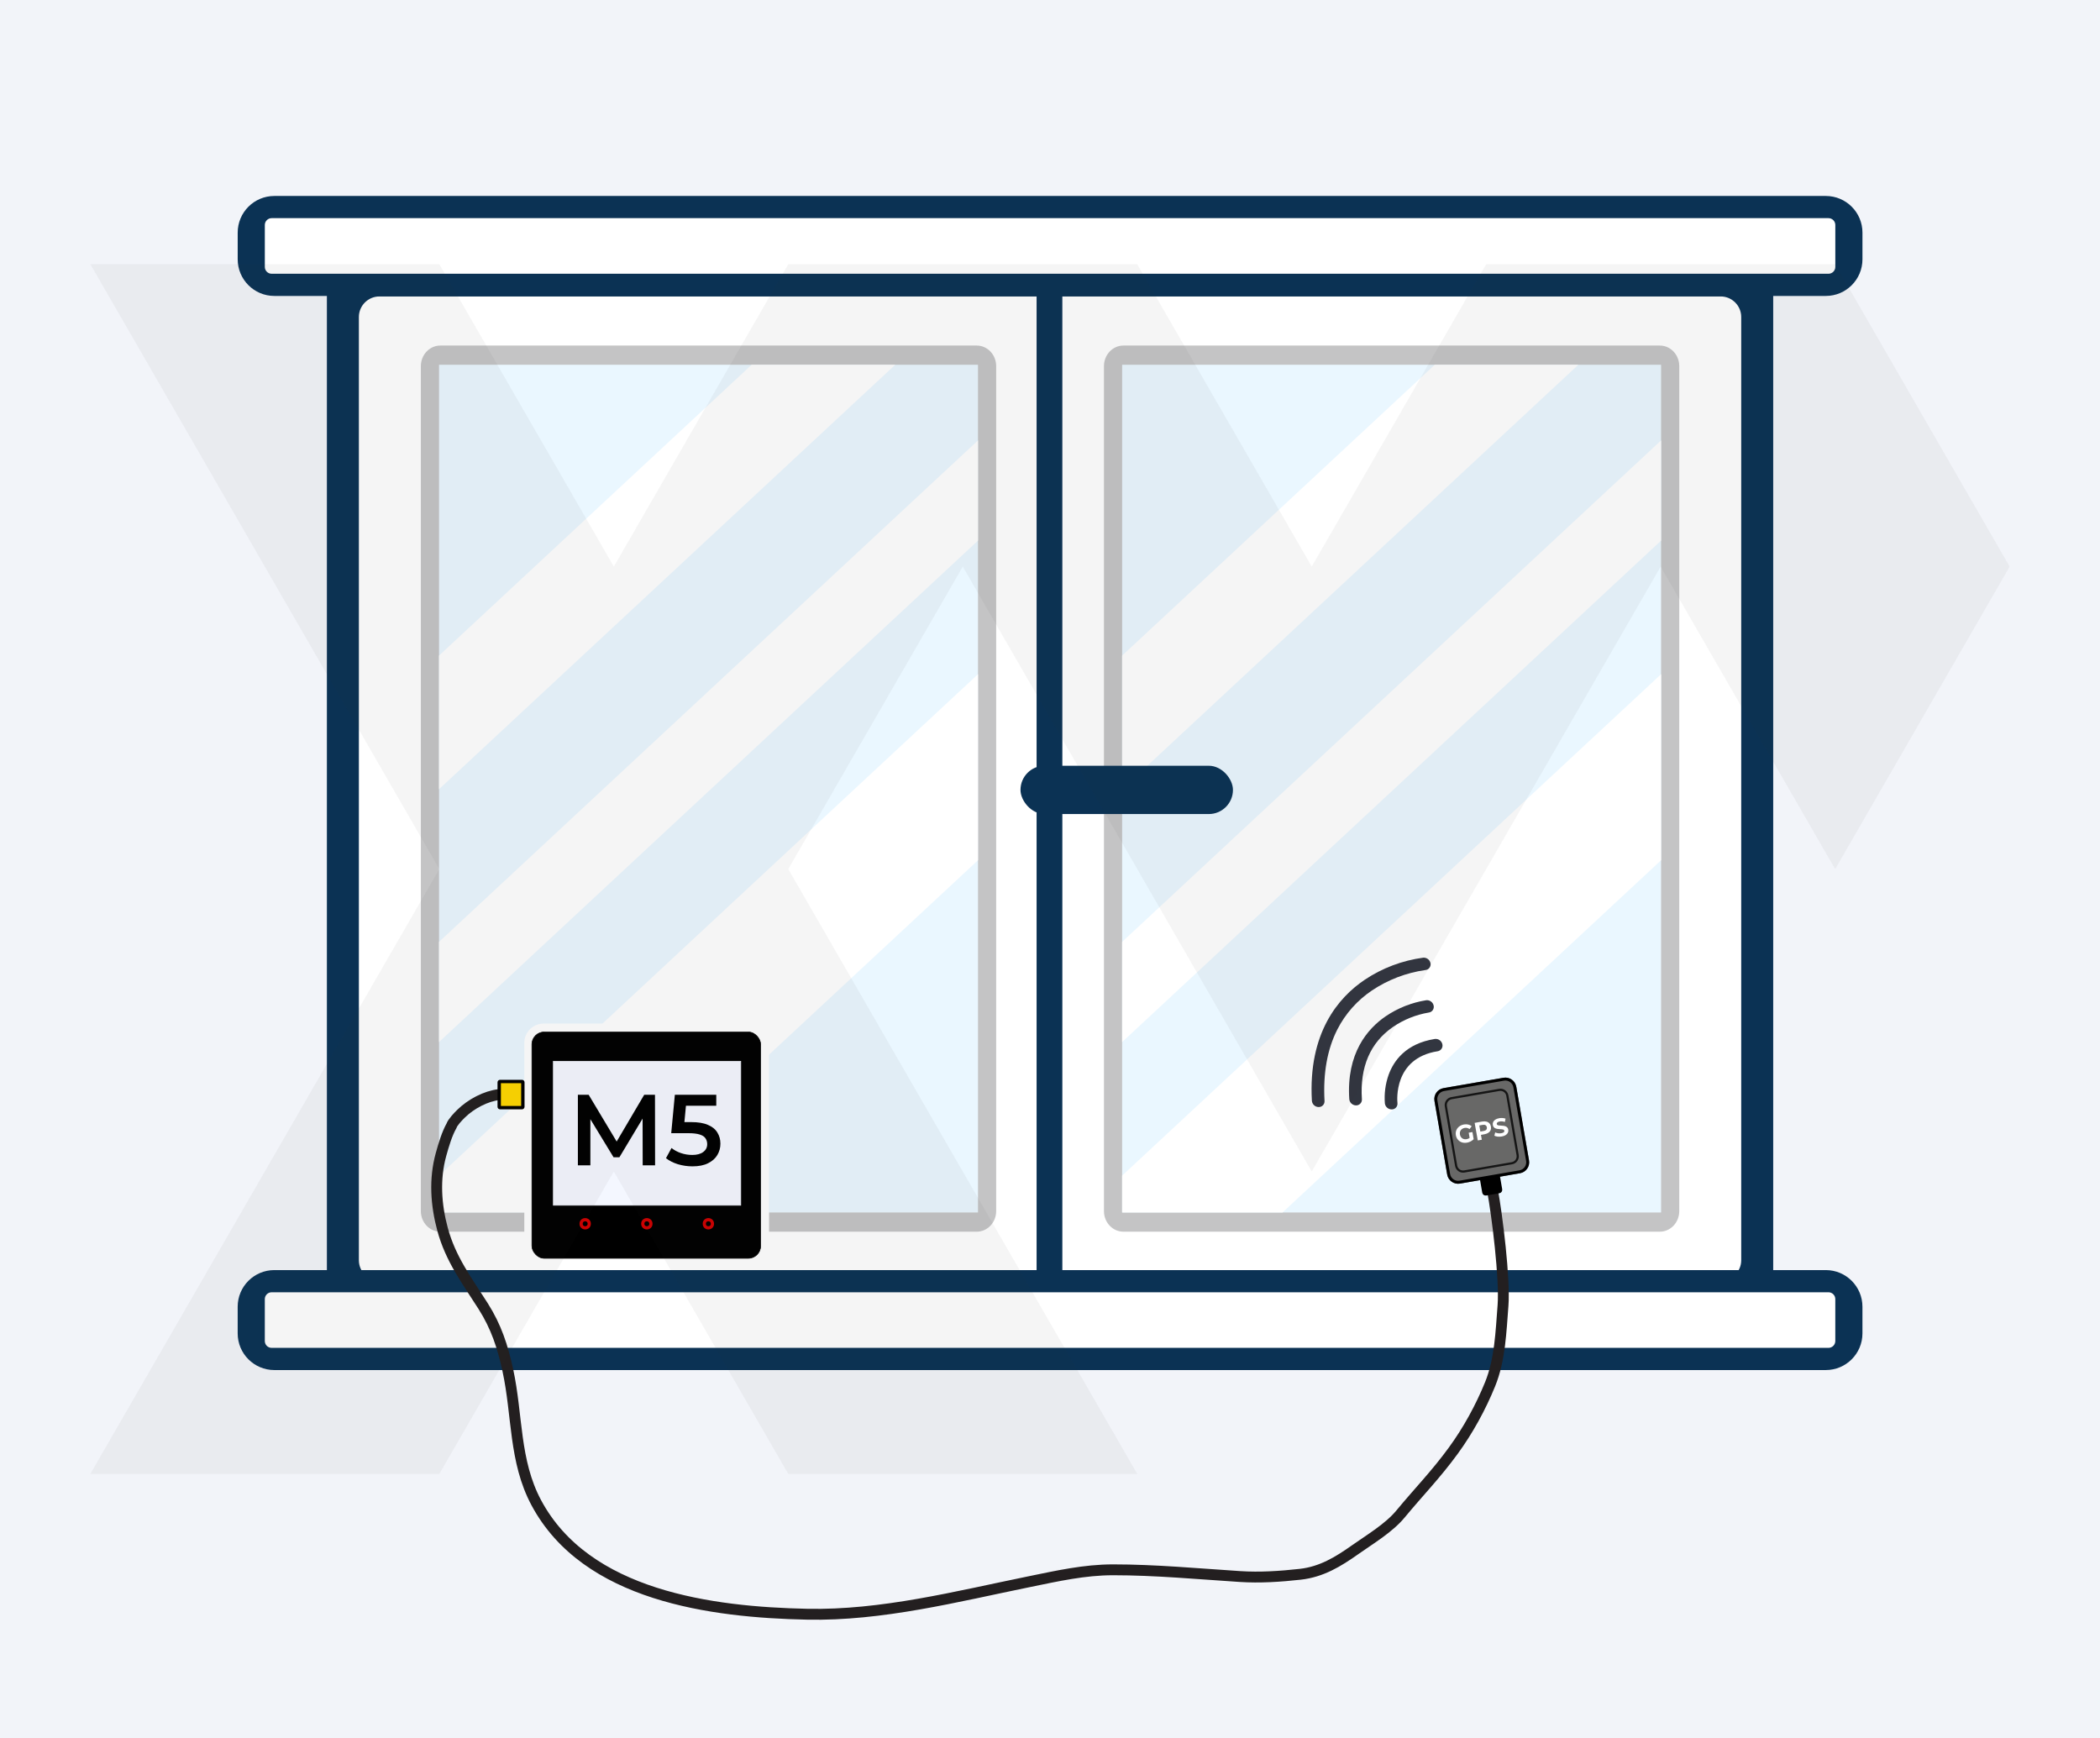 <svg width="4833" height="4000" viewBox="0 0 4833 4000" fill="none" xmlns="http://www.w3.org/2000/svg">
<rect width="4833" height="4000" fill="#F2F4F9"/>
<path d="M4033.53 608.646H799.682C773.525 608.646 752.32 629.851 752.32 656.008V2973.82C752.32 2999.98 773.525 3021.18 799.682 3021.18H4033.53C4059.68 3021.18 4080.89 2999.98 4080.89 2973.82V656.008C4080.89 629.851 4059.68 608.646 4033.53 608.646Z" fill="#0B3254"/>
<path d="M4007.3 2900.24V729.6C4007.3 703.443 3986.1 682.238 3959.94 682.238L873.274 682.238C847.117 682.238 825.913 703.443 825.913 729.6V2900.24C825.913 2926.39 847.117 2947.6 873.274 2947.6H3959.94C3986.1 2947.6 4007.3 2926.39 4007.3 2900.24Z" fill="white"/>
<path d="M2247.76 795.232H1013.43C988.663 795.232 968.582 816.437 968.582 842.594V2787.22C968.582 2813.38 988.663 2834.58 1013.43 2834.58H2247.76C2272.53 2834.58 2292.61 2813.38 2292.61 2787.22V842.594C2292.61 816.437 2272.53 795.232 2247.76 795.232Z" fill="#C4C4C5"/>
<path d="M1010.84 839.379H2250.36C2250.61 839.379 2250.81 839.598 2250.81 839.848V2789.97C2250.81 2790.24 2250.6 2790.44 2250.36 2790.44H1010.84C1010.59 2790.44 1010.4 2790.22 1010.4 2789.97V839.848C1010.4 839.582 1010.61 839.379 1010.84 839.379V839.379Z" fill="#EAF7FF"/>
<path d="M2060.39 839.379L1010.37 1816.25V1508.84L1729.95 839.379H2060.39Z" fill="white"/>
<path d="M2250.79 1013.56V1244.14L1010.37 2398.15V2167.59L2250.79 1013.56Z" fill="white"/>
<path d="M2250.81 1551.54V1979.73L1379.42 2790.43H1010.84C1010.59 2790.43 1010.4 2790.23 1010.4 2789.96V2705.57L2250.81 1551.56V1551.54Z" fill="white"/>
<path d="M3819.85 795.232H2585.52C2560.75 795.232 2540.67 816.437 2540.67 842.594V2787.22C2540.67 2813.38 2560.75 2834.58 2585.52 2834.58H3819.85C3844.62 2834.58 3864.7 2813.38 3864.7 2787.22V842.594C3864.7 816.437 3844.62 795.232 3819.85 795.232Z" fill="#C4C4C5"/>
<path d="M2582.93 839.379H3822.45C3822.7 839.379 3822.9 839.598 3822.9 839.848V2789.97C3822.9 2790.24 3822.69 2790.44 3822.45 2790.44H2582.93C2582.68 2790.44 2582.49 2790.22 2582.49 2789.97V839.848C2582.49 839.582 2582.7 839.379 2582.93 839.379V839.379Z" fill="#EAF7FF"/>
<path d="M3632.5 839.379L2582.49 1816.25V1508.84L3302.06 839.379H3632.5Z" fill="white"/>
<path d="M3822.9 1013.56V1244.14L2582.49 2398.15V2167.59L3822.9 1013.56Z" fill="white"/>
<path d="M3822.9 1551.54V1979.73L2951.51 2790.43H2582.93C2582.68 2790.43 2582.49 2790.23 2582.49 2789.96V2705.57L3822.9 1551.56V1551.54Z" fill="white"/>
<path d="M3157.53 2279.39C3123.7 2302.05 3096.25 2332.97 3077.77 2369.23C3054.63 2414.75 3044.76 2470.1 3048.3 2533.66C3048.42 2535.52 3048.15 2537.37 3047.51 2539.11C3046.87 2540.85 3045.87 2542.43 3044.57 2543.76C3043.28 2545.08 3041.72 2546.12 3039.99 2546.8C3038.27 2547.49 3036.42 2547.8 3034.56 2547.73C3030.66 2547.65 3026.92 2546.12 3024.08 2543.43C3021.24 2540.75 3019.5 2537.1 3019.2 2533.22C3010.37 2376.64 3080.49 2295.39 3140.88 2254.77C3181.22 2227.8 3227.27 2210.42 3275.51 2203.98C3279.39 2203.69 3283.26 2204.85 3286.35 2207.24C3289.44 2209.64 3291.53 2213.09 3292.22 2216.92C3292.55 2218.75 3292.49 2220.62 3292.05 2222.42C3291.61 2224.22 3290.8 2225.91 3289.66 2227.37C3288.53 2228.83 3287.1 2230.04 3285.47 2230.91C3283.84 2231.79 3282.04 2232.31 3280.19 2232.45C3236.23 2238.72 3194.32 2254.75 3157.53 2279.39V2279.39Z" fill="#323640"/>
<path d="M3216.16 2538.29C3216.39 2540.13 3216.23 2542 3215.7 2543.77C3215.16 2545.55 3214.26 2547.19 3213.05 2548.59C3211.85 2549.99 3210.36 2551.12 3208.68 2551.9C3207 2552.69 3205.18 2553.12 3203.32 2553.16C3199.42 2553.28 3195.61 2551.94 3192.63 2549.41C3189.65 2546.87 3187.71 2543.33 3187.2 2539.47C3185.4 2517.02 3188.36 2494.47 3195.88 2473.31C3207.38 2441.69 3235.15 2401.72 3301.93 2391.07C3304.01 2390.76 3306.13 2390.88 3308.17 2391.42C3310.2 2391.96 3312.11 2392.91 3313.77 2394.21C3316.6 2396.39 3318.6 2399.48 3319.43 2402.94C3319.89 2404.75 3319.97 2406.62 3319.66 2408.45C3319.35 2410.28 3318.66 2412.02 3317.64 2413.56C3316.61 2415.1 3315.27 2416.41 3313.71 2417.41C3312.14 2418.4 3310.39 2419.05 3308.55 2419.32C3206.16 2435.57 3215.68 2534.06 3216.16 2538.29Z" fill="#323640"/>
<path d="M3120.73 2543.9C3116.83 2543.85 3113.08 2542.34 3110.22 2539.68C3107.35 2537.01 3105.58 2533.39 3105.26 2529.5C3098.39 2424.08 3146.96 2367.69 3188.91 2338.95C3216.94 2319.9 3248.85 2307.25 3282.4 2301.88C3286.27 2301.46 3290.17 2302.51 3293.33 2304.81C3296.49 2307.11 3298.68 2310.5 3299.47 2314.31C3299.86 2316.13 3299.87 2318 3299.49 2319.82C3299.12 2321.63 3298.37 2323.34 3297.29 2324.85C3296.21 2326.35 3294.83 2327.61 3293.23 2328.54C3291.63 2329.48 3289.85 2330.07 3288.01 2330.28C3258.49 2335.26 3230.45 2346.56 3205.8 2363.4C3153.47 2399.58 3129.48 2455.6 3134.31 2529.68C3134.46 2531.53 3134.21 2533.39 3133.59 2535.14C3132.96 2536.89 3131.98 2538.48 3130.7 2539.82C3129.42 2541.16 3127.87 2542.21 3126.16 2542.92C3124.44 2543.62 3122.59 2543.96 3120.73 2543.9V2543.9Z" fill="#323640"/>
<path d="M4201.93 2922.94H631.351C584.765 2922.94 547 2960.7 547 3007.29V3068.66C547 3115.24 584.765 3153.01 631.351 3153.01H4201.93C4248.51 3153.01 4286.28 3115.24 4286.28 3068.66V3007.29C4286.28 2960.7 4248.51 2922.94 4201.93 2922.94Z" fill="#0B3254"/>
<path d="M4234.69 2989.73V3086.2C4234.69 3100.9 4222.77 3112.81 4208.07 3112.81H625.173C610.473 3112.81 598.557 3100.9 598.557 3086.2V2989.73C598.557 2975.03 610.473 2963.11 625.173 2963.11H4208.07C4222.77 2963.11 4234.69 2975.03 4234.69 2989.73Z" fill="white" stroke="#0B3254" stroke-width="21.747"/>
<g filter="url(#filter0_i_366_807)">
<rect x="1206.66" y="2355.65" width="563.269" height="561.404" rx="44.386" fill="white"/>
</g>
<rect x="1224.11" y="2375" width="526.445" height="520.849" rx="28.434" fill="black" stroke="black" stroke-width="1.387"/>
<circle cx="1346.76" cy="2816.34" r="9.352" stroke="#CF0101" stroke-width="7.408"/>
<circle cx="1488.68" cy="2816.34" r="9.352" stroke="#CF0101" stroke-width="7.408"/>
<circle cx="1630.27" cy="2816.34" r="9.352" stroke="#CF0101" stroke-width="7.408"/>
<rect x="1273.48" y="2442.31" width="431.372" height="331.505" fill="#F4F7FF" stroke="#F4F7FF" stroke-width="1.387"/>
<path d="M1329.95 2681.88V2519.5H1354.77L1425.75 2638.03H1412.76L1482.58 2519.5H1507.4L1507.63 2681.88H1479.1L1478.87 2564.27H1484.9L1425.52 2663.32H1412.06L1351.75 2564.27H1358.71V2681.88H1329.95Z" fill="black"/>
<path d="M1593.71 2684.2C1582.27 2684.2 1571.06 2682.57 1560.08 2679.32C1549.25 2675.92 1540.13 2671.28 1532.7 2665.41L1545.46 2641.98C1551.34 2646.77 1558.45 2650.64 1566.8 2653.58C1575.31 2656.51 1584.12 2657.98 1593.25 2657.98C1603.92 2657.98 1612.27 2655.74 1618.3 2651.26C1624.49 2646.77 1627.58 2640.74 1627.58 2633.16C1627.58 2628.06 1626.27 2623.57 1623.64 2619.71C1621.16 2615.84 1616.68 2612.9 1610.18 2610.89C1603.84 2608.88 1595.1 2607.88 1583.97 2607.88H1544.77L1553.12 2519.5H1648.46V2544.78H1564.25L1580.03 2530.4L1573.76 2596.51L1557.99 2582.36H1590.7C1606.78 2582.36 1619.69 2584.53 1629.44 2588.86C1639.33 2593.03 1646.52 2598.91 1651.01 2606.49C1655.65 2613.91 1657.97 2622.41 1657.97 2632C1657.97 2641.44 1655.65 2650.1 1651.01 2657.98C1646.37 2665.87 1639.26 2672.21 1629.67 2677C1620.23 2681.8 1608.25 2684.2 1593.71 2684.2Z" fill="black"/>
<path d="M4201.96 451H631.386C584.8 451 547.035 488.765 547.035 535.351V596.723C547.035 643.309 584.8 681.074 631.386 681.074H4201.96C4248.55 681.074 4286.31 643.309 4286.31 596.723V535.351C4286.31 488.765 4248.55 451 4201.96 451Z" fill="#0B3254"/>
<path d="M4234.72 517.79V614.262C4234.72 628.961 4222.81 640.878 4208.11 640.878L625.208 640.878C610.509 640.878 598.592 628.961 598.592 614.262V517.79C598.592 503.091 610.509 491.174 625.208 491.174L4208.11 491.174C4222.81 491.174 4234.72 503.091 4234.72 517.79Z" fill="white" stroke="#0B3254" stroke-width="21.747"/>
<line x1="2415.28" y1="673.252" x2="2415.28" y2="2925.41" stroke="#0B3254" stroke-width="59.267"/>
<rect x="2348.6" y="1762.29" width="488.955" height="111.126" rx="55.563" fill="#0B3254"/>
<path d="M1149.11 2519C1117.61 2522.5 1083.82 2540.81 1061.11 2563C1054.46 2569.5 1041.45 2583.12 1039 2591.04C1028.61 2609.5 1021.16 2634.49 1014.95 2656.95C999.334 2713.4 1003.33 2772.85 1018.42 2828.77C1037.03 2897.76 1074.48 2946.86 1112.07 3006.14C1142 3053.33 1156.93 3099.17 1168.73 3153.45C1191.3 3257.25 1182.87 3362.24 1234.18 3458.24C1349.11 3673.29 1638.41 3710.37 1857.4 3714.93C2029.48 3718.52 2201.23 3674.26 2368.94 3640.01C2433.07 3626.91 2495.74 3612.72 2561.57 3612.72C2658.93 3612.72 2756.76 3621.95 2853.88 3628.21C2899.53 3631.16 2946.66 3628.11 2992.4 3623C3041.27 3617.54 3079.27 3594.4 3118.66 3566.57C3152.77 3542.48 3196.43 3516.61 3223 3484.5C3266.72 3431.67 3303.81 3394.38 3344.36 3338.91C3378.49 3292.23 3407.74 3238.94 3429.47 3185.36C3452.44 3128.68 3454.33 3064.79 3459.07 3004.52C3463.79 2944.35 3445.71 2796.54 3434.5 2737.5" stroke="#231F20" stroke-width="25" stroke-linecap="round"/>
<path d="M1203.29 2490.83L1203.29 2547.17C1203.29 2548.24 1202.42 2549.11 1201.34 2549.11L1150.83 2549.11C1149.76 2549.11 1148.89 2548.24 1148.89 2547.17L1148.89 2490.83C1148.89 2489.76 1149.76 2488.89 1150.83 2488.89L1201.34 2488.89C1202.42 2488.89 1203.29 2489.76 1203.29 2490.83Z" fill="#FFD700" stroke="black" stroke-width="7.771"/>
<g filter="url(#filter1_i_366_807)">
<path d="M3460.21 2480.34L3322.09 2504.21C3308.23 2506.61 3298.94 2519.78 3301.34 2533.64L3330.64 2703.15C3333.03 2717 3346.21 2726.29 3360.06 2723.9L3498.19 2700.02C3512.04 2697.63 3521.33 2684.45 3518.94 2670.6L3489.64 2501.09C3487.24 2487.23 3474.07 2477.94 3460.21 2480.34Z" fill="#686867"/>
</g>
<path d="M3322.67 2507.56L3460.79 2483.68C3472.8 2481.61 3484.22 2489.66 3486.29 2501.67L3515.59 2671.18C3517.67 2683.18 3509.62 2694.6 3497.61 2696.68L3359.48 2720.55C3347.48 2722.63 3336.06 2714.58 3333.98 2702.57L3304.68 2533.06C3302.61 2521.05 3310.66 2509.63 3322.67 2507.56Z" stroke="black" stroke-width="6.79"/>
<path d="M3340.73 2527.23L3450.39 2508.28C3459.19 2506.75 3467.57 2512.66 3469.09 2521.46L3492.74 2658.32C3494.27 2667.13 3488.36 2675.5 3479.55 2677.03L3369.89 2695.98C3361.09 2697.5 3352.71 2691.6 3351.19 2682.79L3327.54 2545.93C3326.01 2537.13 3331.92 2528.75 3340.73 2527.23Z" stroke="url(#paint0_radial_366_807)" stroke-width="4.979"/>
<path d="M3449.16 2710.35L3453.86 2737.53C3454.28 2739.98 3452.63 2742.31 3450.18 2742.74L3419.86 2747.98C3417.4 2748.4 3415.06 2746.75 3414.64 2744.3L3409.94 2717.12L3449.16 2710.35Z" fill="black" stroke="black" stroke-width="6.79"/>
<path d="M3376.21 2629.7C3373.04 2630.27 3370.02 2630.29 3367.16 2629.76C3364.33 2629.19 3361.76 2628.14 3359.43 2626.61C3357.14 2625.07 3355.22 2623.13 3353.66 2620.78C3352.13 2618.43 3351.1 2615.74 3350.56 2612.7C3350.02 2609.66 3350.06 2606.77 3350.68 2604.04C3351.34 2601.3 3352.5 2598.81 3354.15 2596.57C3355.81 2594.33 3357.88 2592.47 3360.39 2590.99C3362.88 2589.48 3365.74 2588.43 3368.95 2587.86C3372.51 2587.23 3375.82 2587.26 3378.86 2587.95C3381.95 2588.63 3384.67 2589.93 3387.02 2591.86L3382.04 2598.46C3380.31 2597.18 3378.52 2596.33 3376.66 2595.9C3374.8 2595.44 3372.86 2595.39 3370.83 2595.75C3368.88 2596.1 3367.15 2596.72 3365.65 2597.62C3364.15 2598.52 3362.91 2599.66 3361.93 2601.02C3360.99 2602.38 3360.33 2603.91 3359.96 2605.6C3359.63 2607.29 3359.64 2609.1 3359.98 2611.02C3360.31 2612.91 3360.93 2614.59 3361.82 2616.06C3362.75 2617.52 3363.9 2618.75 3365.26 2619.73C3366.65 2620.68 3368.19 2621.32 3369.87 2621.66C3371.58 2621.99 3373.4 2621.98 3375.31 2621.64C3377.15 2621.31 3378.88 2620.71 3380.5 2619.82C3382.15 2618.9 3383.68 2617.57 3385.07 2615.86L3391.55 2621.67C3389.67 2623.72 3387.35 2625.44 3384.59 2626.84C3381.88 2628.24 3379.09 2629.19 3376.21 2629.7ZM3382.84 2621.97L3380.14 2606.78L3388.64 2605.27L3391.55 2621.67L3382.84 2621.97Z" fill="white"/>
<path d="M3400.99 2624.58L3393.8 2584.16L3411.2 2581.07C3414.8 2580.43 3418.01 2580.47 3420.82 2581.2C3423.63 2581.89 3425.94 2583.21 3427.74 2585.15C3429.55 2587.1 3430.73 2589.59 3431.27 2592.63C3431.8 2595.63 3431.55 2598.36 3430.53 2600.8C3429.5 2603.25 3427.79 2605.3 3425.4 2606.96C3423 2608.57 3420 2609.7 3416.41 2610.34L3404.17 2612.52L3407.56 2607.57L3410.29 2622.93L3400.99 2624.58ZM3407.74 2608.61L3402.82 2604.9L3414.53 2602.81C3417.4 2602.3 3419.44 2601.3 3420.64 2599.82C3421.83 2598.34 3422.24 2596.5 3421.85 2594.3C3421.45 2592.07 3420.43 2590.46 3418.8 2589.48C3417.16 2588.5 3414.91 2588.27 3412.04 2588.78L3400.32 2590.86L3403.67 2585.68L3407.74 2608.61Z" fill="white"/>
<path d="M3456.38 2615.45C3453.16 2616.02 3450.01 2616.15 3446.91 2615.82C3443.8 2615.46 3441.23 2614.75 3439.18 2613.68L3441.09 2606.07C3443.03 2607 3445.24 2607.66 3447.72 2608.05C3450.23 2608.4 3452.69 2608.36 3455.1 2607.93C3456.94 2607.6 3458.38 2607.17 3459.43 2606.63C3460.51 2606.04 3461.26 2605.37 3461.68 2604.62C3462.1 2603.87 3462.24 2603.07 3462.08 2602.22C3461.89 2601.14 3461.32 2600.37 3460.37 2599.91C3459.41 2599.4 3458.21 2599.08 3456.76 2598.94C3455.31 2598.76 3453.71 2598.65 3451.96 2598.6C3450.25 2598.51 3448.5 2598.34 3446.72 2598.1C3444.98 2597.86 3443.34 2597.43 3441.81 2596.83C3440.28 2596.23 3438.96 2595.31 3437.83 2594.08C3436.74 2592.85 3436 2591.15 3435.62 2589C3435.21 2586.69 3435.45 2584.48 3436.34 2582.37C3437.26 2580.22 3438.87 2578.37 3441.16 2576.81C3443.48 2575.21 3446.53 2574.07 3450.32 2573.39C3452.85 2572.94 3455.39 2572.81 3457.95 2572.99C3460.51 2573.13 3462.83 2573.63 3464.92 2574.49L3463.31 2582.11C3461.24 2581.36 3459.22 2580.91 3457.26 2580.74C3455.29 2580.53 3453.4 2580.59 3451.6 2580.91C3449.8 2581.23 3448.37 2581.71 3447.29 2582.33C3446.22 2582.96 3445.5 2583.67 3445.12 2584.45C3444.74 2585.19 3444.63 2586 3444.78 2586.89C3444.97 2587.93 3445.54 2588.7 3446.5 2589.21C3447.45 2589.67 3448.65 2589.98 3450.1 2590.12C3451.54 2590.26 3453.13 2590.37 3454.84 2590.46C3456.59 2590.55 3458.34 2590.7 3460.07 2590.9C3461.85 2591.1 3463.5 2591.51 3465.03 2592.11C3466.55 2592.71 3467.86 2593.63 3468.95 2594.87C3470.08 2596.09 3470.83 2597.77 3471.21 2599.89C3471.61 2602.16 3471.35 2604.35 3470.42 2606.46C3469.49 2608.57 3467.87 2610.43 3465.55 2612.03C3463.26 2613.63 3460.21 2614.77 3456.38 2615.45Z" fill="white"/>
<path d="M4223.53 608H3420.31L3018.84 1303.96L2617.23 608H1814.16L1412.69 1303.96L1011.08 608H208L1011.08 2000.07L208 3392H1011.08L1412.69 2696.04L1814.16 3392H2617.23L1814.16 2000.07L2215.77 1303.96L3018.84 2696.04L3821.92 1303.96L4223.53 2000.07L4625 1303.96L4223.53 608Z" fill="#3B3835" fill-opacity="0.05"/>
<defs>
<filter id="filter0_i_366_807" x="1206.66" y="2355.65" width="563.27" height="561.404" filterUnits="userSpaceOnUse" color-interpolation-filters="sRGB">
<feFlood flood-opacity="0" result="BackgroundImageFix"/>
<feBlend mode="normal" in="SourceGraphic" in2="BackgroundImageFix" result="shape"/>
<feColorMatrix in="SourceAlpha" type="matrix" values="0 0 0 0 0 0 0 0 0 0 0 0 0 0 0 0 0 0 127 0" result="hardAlpha"/>
<feOffset/>
<feGaussianBlur stdDeviation="10.403"/>
<feComposite in2="hardAlpha" operator="arithmetic" k2="-1" k3="1"/>
<feColorMatrix type="matrix" values="0 0 0 0 0 0 0 0 0 0 0 0 0 0 0 0 0 0 1 0"/>
<feBlend mode="normal" in2="shape" result="effect1_innerShadow_366_807"/>
</filter>
<filter id="filter1_i_366_807" x="3300.96" y="2479.96" width="218.355" height="244.314" filterUnits="userSpaceOnUse" color-interpolation-filters="sRGB">
<feFlood flood-opacity="0" result="BackgroundImageFix"/>
<feBlend mode="normal" in="SourceGraphic" in2="BackgroundImageFix" result="shape"/>
<feColorMatrix in="SourceAlpha" type="matrix" values="0 0 0 0 0 0 0 0 0 0 0 0 0 0 0 0 0 0 127 0" result="hardAlpha"/>
<feOffset/>
<feGaussianBlur stdDeviation="16.974"/>
<feComposite in2="hardAlpha" operator="arithmetic" k2="-1" k3="1"/>
<feColorMatrix type="matrix" values="0 0 0 0 0 0 0 0 0 0 0 0 0 0 0 0 0 0 1 0"/>
<feBlend mode="normal" in2="shape" result="effect1_innerShadow_366_807"/>
</filter>
<radialGradient id="paint0_radial_366_807" cx="0" cy="0" r="1" gradientUnits="userSpaceOnUse" gradientTransform="translate(3410.14 2602.13) rotate(80.193) scale(88.116 74.315)">
<stop stop-color="white"/>
<stop offset="0.635" stop-opacity="0.8"/>
</radialGradient>
</defs>
</svg>
